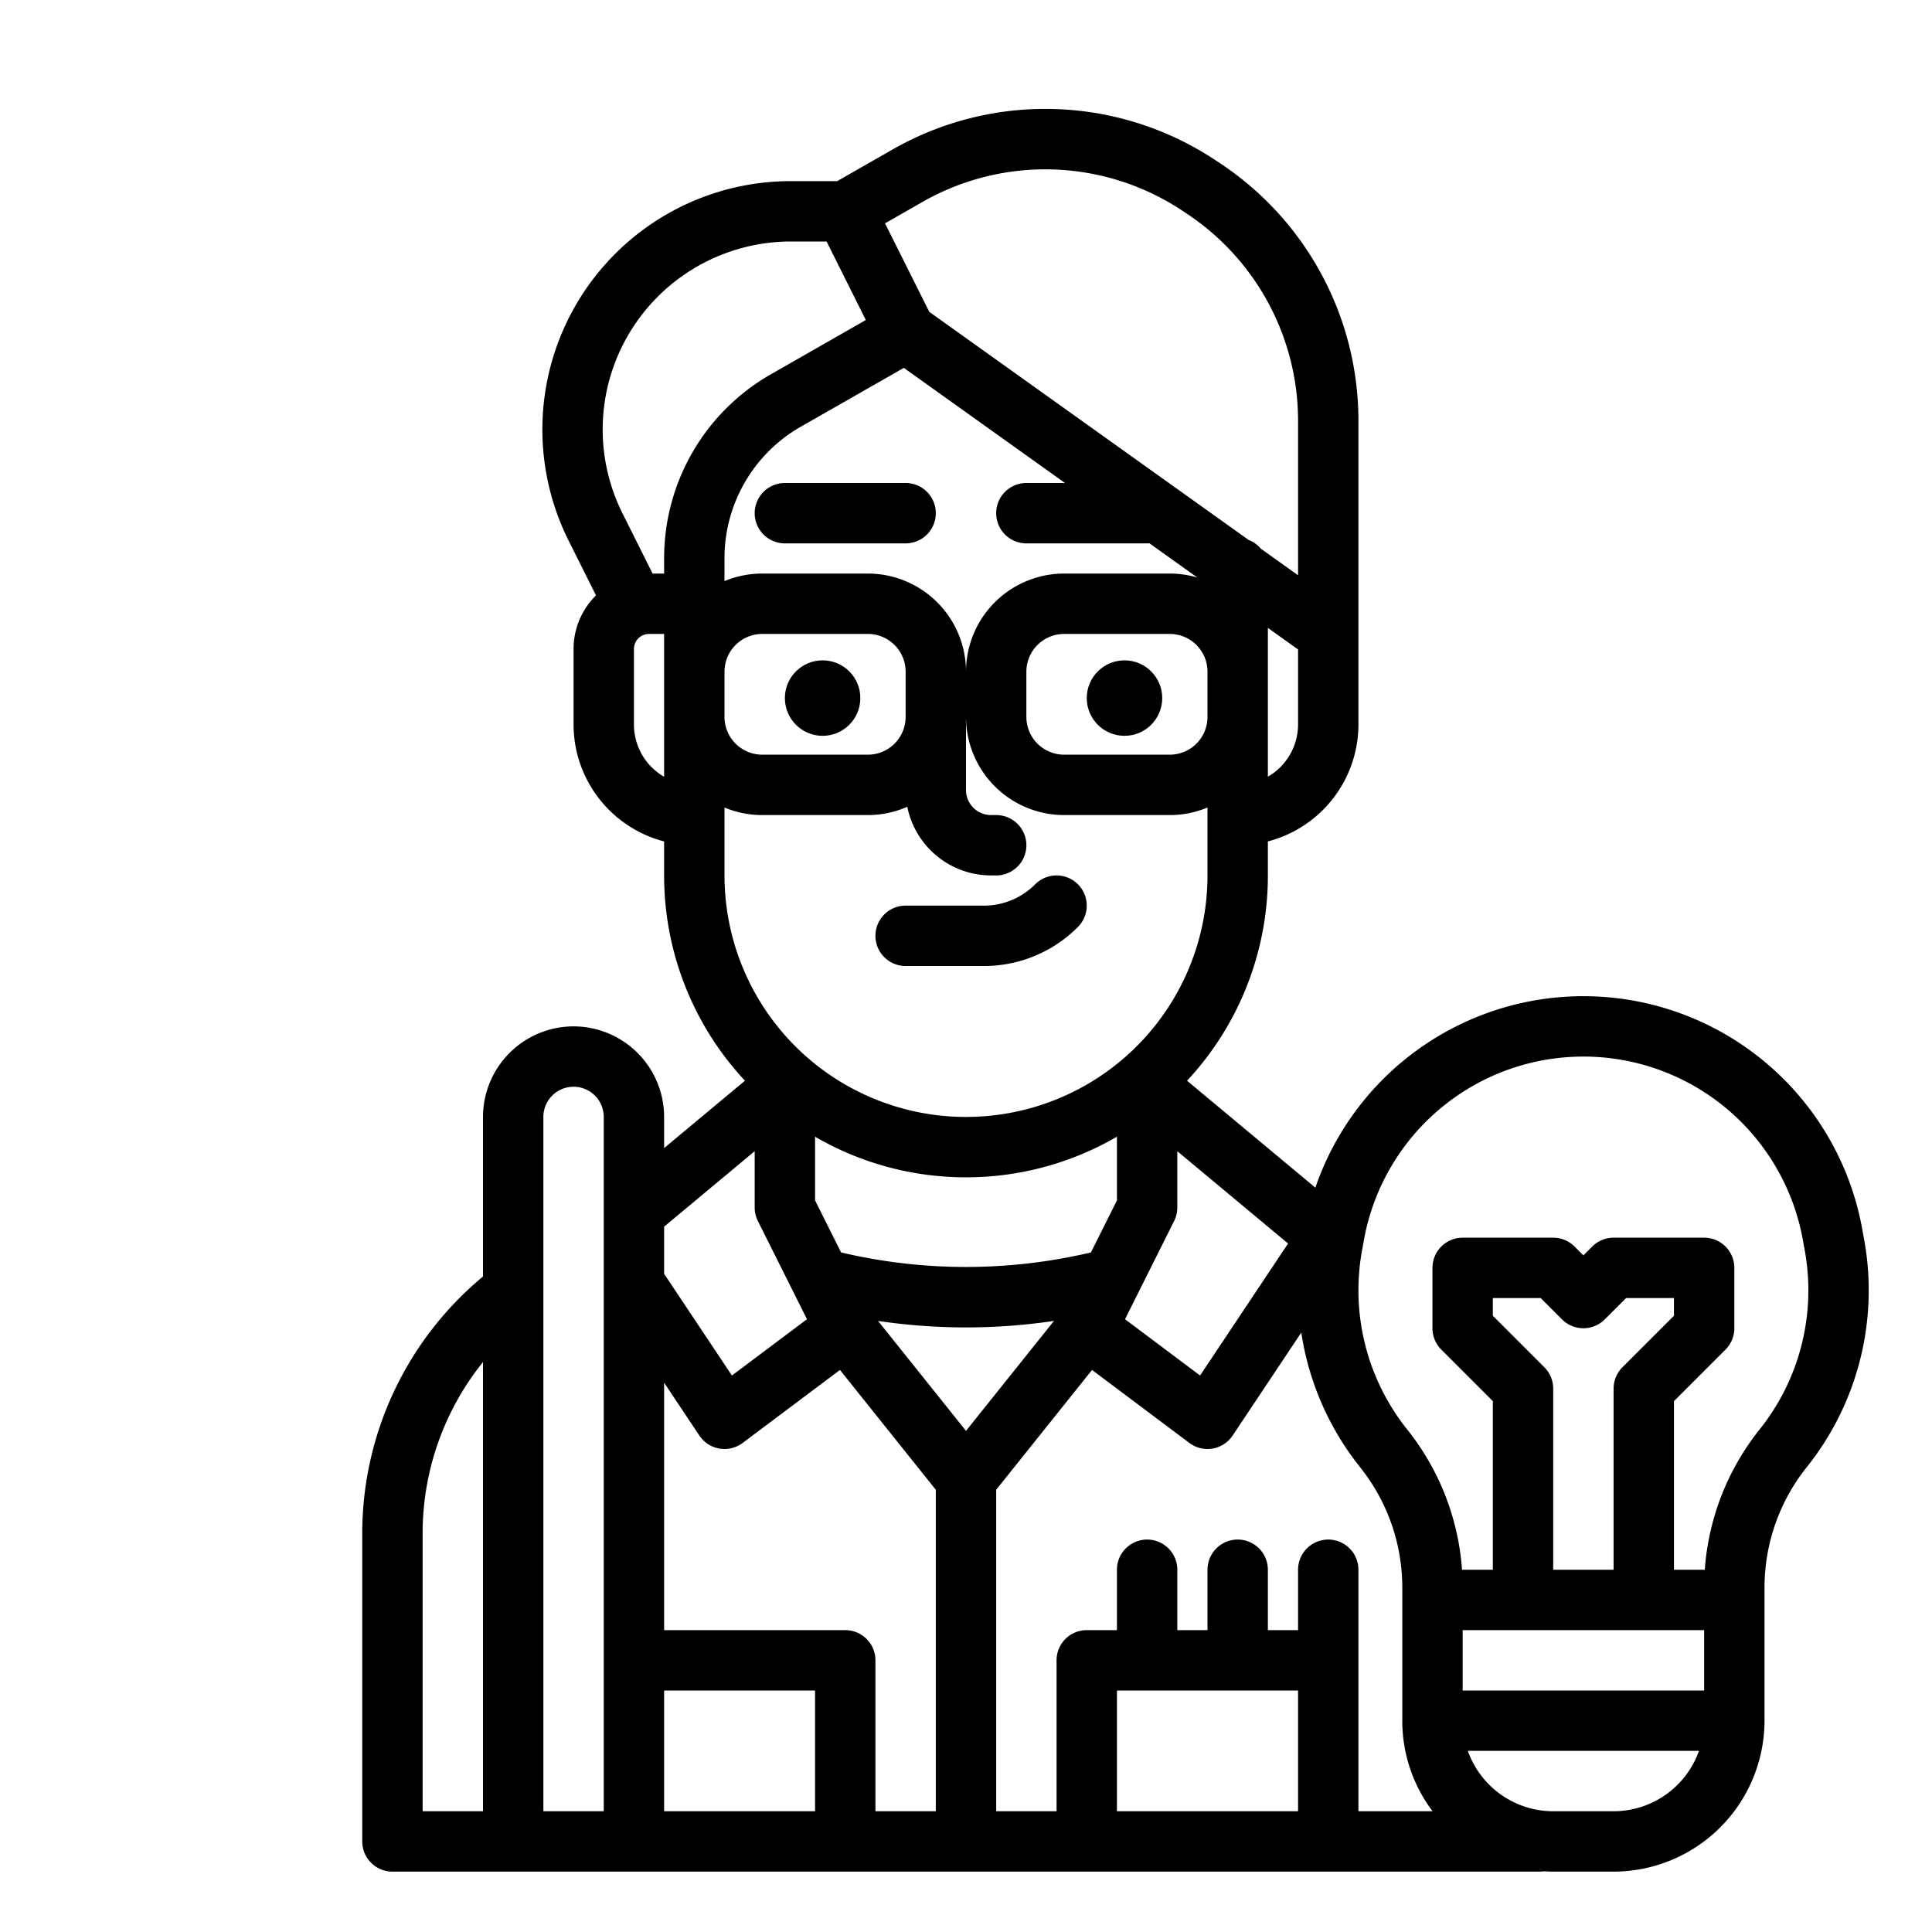 <?xml version="1.0" encoding="UTF-8"?>
<svg xmlns="http://www.w3.org/2000/svg" viewBox="0 0 512 512" width="512" height="512"><g id="outline"><circle cx="218" cy="185" r="10"/><path d="M240,256h20.687a35.082,35.082,0,0,0,24.97-10.343,8,8,0,0,0-11.314-11.314A19.187,19.187,0,0,1,260.687,240H240a8,8,0,0,0,0,16Z"/><circle cx="298" cy="185" r="10"/><path d="M152,272a24.028,24.028,0,0,0-24,24v42.289a88.459,88.459,0,0,0-32,67.874V488a8,8,0,0,0,8,8H408a8.009,8.009,0,0,0,1.113-.086c.829.051,1.662.086,2.5.086h16a40.045,40.045,0,0,0,40-40V420.671a51.116,51.116,0,0,1,11.16-31.815,75.073,75.073,0,0,0,15.245-60.348l-.516-2.842a75.094,75.094,0,0,0-144.919-10.924L314.581,286.4A79.688,79.688,0,0,0,336,232v-9.013A32.056,32.056,0,0,0,360,192V111.6a81.838,81.838,0,0,0-36.517-68.23l-.992-.661a81.551,81.551,0,0,0-86.169-2.968L221.876,48H209.554a65.82,65.82,0,0,0-58.871,95.255l7.267,14.532A19.933,19.933,0,0,0,152,172v20a32.056,32.056,0,0,0,24,30.987V232a79.688,79.688,0,0,0,21.419,54.4L176,304.253V296A24.028,24.028,0,0,0,152,272Zm104,40a79.475,79.475,0,0,0,40-10.763v16.874l-6.9,13.8a144.18,144.18,0,0,1-66.2-.006l-6.9-13.8V301.237A79.475,79.475,0,0,0,256,312Zm0,67.194-23.308-29.136a158.676,158.676,0,0,0,46.62,0Zm-33.4-16.142L248,394.806V480H232V440a8,8,0,0,0-8-8H176V366.422l9.344,14.016A8,8,0,0,0,196.8,382.4ZM112,406.163a72.37,72.37,0,0,1,16-45.211V480H112ZM144,296a8,8,0,0,1,16,0V480H144Zm32,184V448h40v32Zm120,0V448h48v32Zm64-40V416a8,8,0,0,0-16,0v16h-8V416a8,8,0,0,0-16,0v16h-8V416a8,8,0,0,0-16,0v16h-8a8,8,0,0,0-8,8v40H264V394.806l25.4-31.754L315.2,382.4a8,8,0,0,0,11.456-1.962l18.2-27.3a75.07,75.07,0,0,0,15.605,35.713,51.114,51.114,0,0,1,11.16,31.815V456a39.788,39.788,0,0,0,8.022,24H360Zm49.274-77.657-13.657-13.656V344H408.3l5.656,5.657a8,8,0,0,0,11.314,0L430.931,344h12.686v4.687L429.96,362.343A8,8,0,0,0,427.617,368v48h-16V368A8,8,0,0,0,409.274,362.343ZM403.617,432h48v16h-64V432Zm24,48h-16a24.042,24.042,0,0,1-22.629-16h61.258A24.042,24.042,0,0,1,427.617,480ZM360.954,331.369l.517-2.841a59.1,59.1,0,0,1,116.293,0l.516,2.843a59.077,59.077,0,0,1-12,47.491A67.205,67.205,0,0,0,451.782,416h-8.165V371.313l13.657-13.656A8,8,0,0,0,459.617,352V336a8,8,0,0,0-8-8h-24a8,8,0,0,0-5.657,2.343l-2.343,2.344-2.343-2.344A8,8,0,0,0,411.617,328h-24a8,8,0,0,0-8,8v16a8,8,0,0,0,2.343,5.657l13.657,13.656V416h-8.165a67.2,67.2,0,0,0-14.5-37.139A59.082,59.082,0,0,1,360.954,331.369Zm-42.919,33.157-19.894-14.92,13.014-26.028A7.994,7.994,0,0,0,312,320V305.081l29.356,24.463ZM192,178a10.011,10.011,0,0,1,10-10h28a10.011,10.011,0,0,1,10,10v12a10.011,10.011,0,0,1-10,10H202a10.011,10.011,0,0,1-10-10Zm38-26H202a25.843,25.843,0,0,0-10,2v-6.148a40.088,40.088,0,0,1,20.155-34.73L239.52,97.488,282.236,128H272a8,8,0,0,0,0,16h32c.2,0,.4-.016.594-.03l12.718,9.084A25.892,25.892,0,0,0,310,152H282a26.03,26.03,0,0,0-26,26A26.03,26.03,0,0,0,230,152Zm42,26a10.011,10.011,0,0,1,10-10h28a10.011,10.011,0,0,1,10,10v12a10.011,10.011,0,0,1-10,10H282a10.011,10.011,0,0,1-10-10Zm64,27.835V166.4l8,5.714V192A16,16,0,0,1,336,205.835Zm-91.739-152.2a65.642,65.642,0,0,1,69.357,2.391l.992.661A65.869,65.869,0,0,1,344,111.6v40.851l-9.871-7.051a8.011,8.011,0,0,0-3.245-2.318L246.267,82.645,234.54,59.191ZM166.3,89.1A49.93,49.93,0,0,1,209.554,64h9.5l10.4,20.809L204.216,99.234A56.122,56.122,0,0,0,176,147.855V152h-3.056l-7.95-15.9A49.72,49.72,0,0,1,166.3,89.1ZM168,192V172a4,4,0,0,1,4-4h4v37.853A16.01,16.01,0,0,1,168,192Zm24,24v-2a25.843,25.843,0,0,0,10,2h28a25.86,25.86,0,0,0,10.44-2.195A22.671,22.671,0,0,0,262.635,232H264a8,8,0,0,0,0-16h-1.365A6.643,6.643,0,0,1,256,209.365V192c0-.226-.015-.447-.034-.668Q256,190.671,256,190a26.03,26.03,0,0,0,26,26h28a25.843,25.843,0,0,0,10-2v18a64,64,0,0,1-128,0Zm8,89.081V320a7.994,7.994,0,0,0,.845,3.578l13.014,26.028-19.894,14.92-17.709-26.564c-.08-.12-.17-.23-.256-.345V325.081Z"/><path d="M240,128H208a8,8,0,0,0,0,16h32a8,8,0,0,0,0-16Z"/></g></svg>
